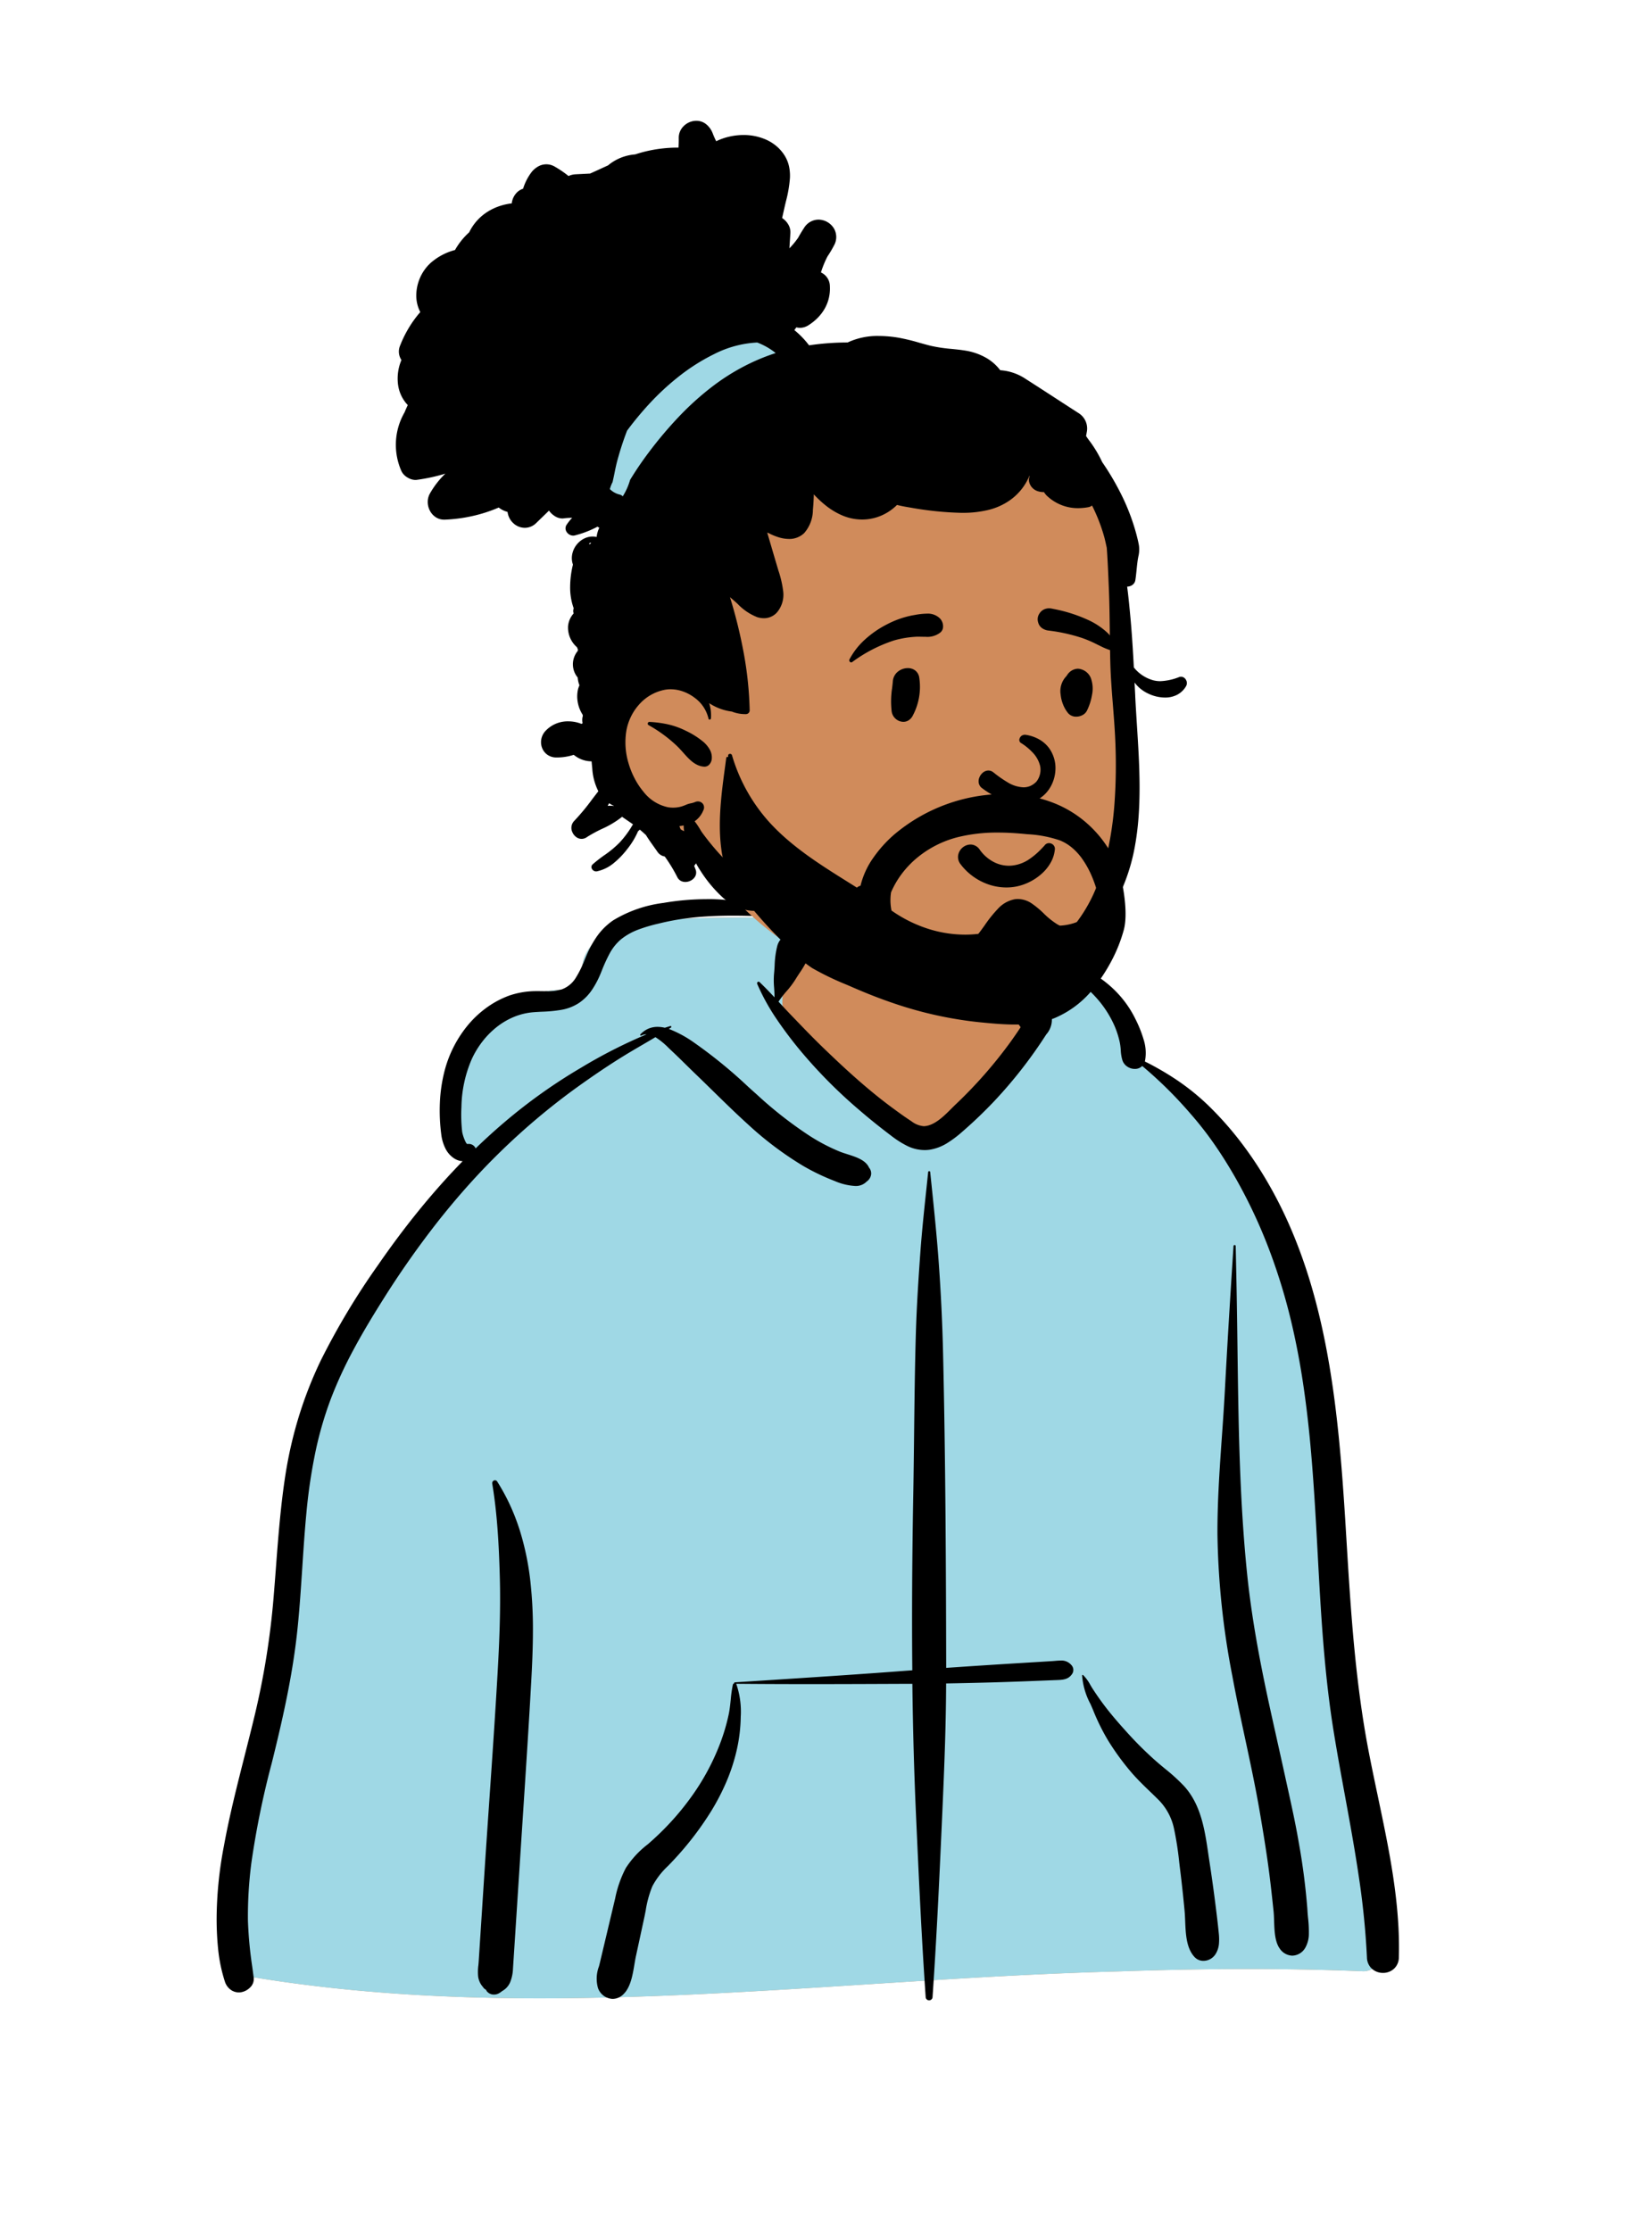 <svg id="peep-79" xmlns="http://www.w3.org/2000/svg" width="240" height="324" viewBox="0 0 240 324">
  <g id="BODY" transform="translate(31.056 135.053)">
    <path id="_Skin" data-name="✋ Skin" d="M164.418,158.416c4.083-.2,2.441-7.342,2.148-9.966-3.233-9.583-2.473-20.039-3.744-30.084-.792-9.377-1.81-18.725-2.666-28.1C158.474,71.25,146.4,32.53,132.623,26.3c-1.736-7.618-8.9-14.73-17.974-14.73C108.464,4.248,101.018-.907,91.468.134,87.521.313,83.694,4.5,79.913,5.309,77.8,5.6,59.005,4.849,55.241,7.086c-2.622,1.347-4.989,3.835-4.218,7,1.23,3.839-2.592-.315-10.566,3.782C24.2,27.641,33.913,40.71,34.344,41.115,24.2,55.238,15.329,66.7,11.225,83.958,8.566,96.774,8.865,110,6.637,122.887A114.079,114.079,0,0,1,3.337,136c-1.415,5.677-2.1,19.825-2.884,19.952-1.421.353.821,3.272,2.327,3.275,41.752,6.928,84.161.287,126.137-.8C140.747,158.021,152.589,157.926,164.418,158.416Z" transform="translate(2.642 -7.186)" fill="#d08b5b"/>
    <path id="_Jacket" data-name="🧥 Jacket" d="M79.965,13.623c0,4.445,15.429,20.963,20.754,19.873q5.325-1.09,16.09-14.213v-5.66l-1.55-6.161c8.78.31,15.668,7.272,17.364,14.719,13.64,6.165,25.61,44.176,27.479,63.391l.054.576c.856,9.37,1.874,18.718,2.666,28.1,1.271,10.045.511,20.5,3.744,30.084l.019.163c.337,2.744,1.834,9.61-2.167,9.8-11.829-.49-23.671-.395-35.5.017-41.976,1.085-84.385,7.726-126.137.8-1.506,0-3.748-2.922-2.327-3.275.78-.126,1.468-14.275,2.884-19.952l.269-.9a109.048,109.048,0,0,0,3.031-12.221c2.228-12.882,1.929-26.112,4.588-38.928,4.1-17.262,12.972-28.72,23.119-42.843-.431-.4-10.147-13.474,6.113-23.243,7.974-4.1,11.8.056,10.566-3.782-.771-3.168,1.6-5.657,4.218-7C59.005.727,77.8,1.479,79.913,1.187A11.321,11.321,0,0,0,82.874,0L82.7.573Q79.965,9.749,79.965,13.623Z" transform="translate(2.642 -3.064)" fill="#9fd8e5"/>
    <path id="_Ink" data-name="🖍 Ink" d="M103.5,159.912a.489.489,0,0,1-.5-.478c-.614-8.906-1.013-17.776-1.4-26.354v-.008c-.274-6.1-.449-12.351-.533-19.121l-.345,0h-.017l-.51,0c-4.566.02-9.286.04-13.928.04-3.974,0-7.508-.015-10.805-.046l0,0a.206.206,0,0,1,.034.052,12.3,12.3,0,0,1,.639,4.719,23.331,23.331,0,0,1-.649,5.134,26.97,26.97,0,0,1-1.469,4.409,33.061,33.061,0,0,1-2.153,4.143,45.475,45.475,0,0,1-5.7,7.376l-.137.146c-.146.155-.3.313-.446.465l-.007.007a11.134,11.134,0,0,0-2.284,2.963,15.628,15.628,0,0,0-.963,3.509c-.058.3-.118.613-.181.912l-.036.168-1.2,5.543c-.081.376-.15.784-.222,1.217-.265,1.585-.565,3.382-1.661,4.381a2.217,2.217,0,0,1-1.5.62,2.366,2.366,0,0,1-2.133-1.58,5.029,5.029,0,0,1,.144-3.147h0c.046-.179.094-.363.136-.541l2.216-9.321a16.33,16.33,0,0,1,1.548-4.415,13.641,13.641,0,0,1,3.177-3.438l.013-.011a40.384,40.384,0,0,0,3.264-3.147,38.533,38.533,0,0,0,2.881-3.5,33.786,33.786,0,0,0,4.343-7.938A28.611,28.611,0,0,0,74.4,118.32c.138-.677.209-1.377.279-2.054a19.563,19.563,0,0,1,.309-2.192.27.27,0,0,1,.195-.191.119.119,0,0,1,.012-.1.108.108,0,0,1,.086-.048l6.743-.434c5.758-.371,11.921-.778,17.977-1.237l1.058-.076c-.075-7.759-.029-16.108.141-25.522.053-2.929.087-5.907.12-8.786v-.012c.055-4.789.111-9.741.256-14.611.119-3.989.378-7.932.641-11.6.222-3.092.553-6.218.874-9.241.089-.838.181-1.705.27-2.569a.149.149,0,0,1,.3,0l.295,2.847c.326,3.161.7,6.836.954,10.44.313,4.371.522,8.771.621,13.076.364,15.791.423,31.829.45,45.624,2-.139,4.078-.277,6.169-.412,1.237-.08,2.568-.163,4.187-.262l3.559-.216,1.465-.09c.137-.009.28-.021.418-.033h0c.265-.023.538-.047.8-.047a1.873,1.873,0,0,1,1.585.647,1.036,1.036,0,0,1,.158,1.225c-.557.9-1.385.928-2.344.962h-.011l-.192.007-2.931.116c-1.853.072-4.048.154-6.281.217-2.211.062-4.428.112-6.591.149-.022,6.409-.285,12.761-.575,19.245l-.13,2.886c-.392,8.716-.758,16.032-1.266,23.409A.489.489,0,0,1,103.5,159.912Zm-63.211-.834a1.314,1.314,0,0,1-1.168-.658l.148.1a.238.238,0,0,0,.045.025c0-.007-.15-.123-.48-.366l-.356-.46a2.879,2.879,0,0,1-.49-1.232,7.164,7.164,0,0,1,.029-1.655c.018-.189.036-.385.048-.571l.816-12.6c.235-3.618.486-7.277.73-10.817.419-6.083.852-12.374,1.205-18.57.231-4.06.45-8.864.319-13.714-.074-2.757-.172-4.871-.317-6.857-.183-2.508-.439-4.737-.784-6.816a.427.427,0,0,1,.093-.352.409.409,0,0,1,.306-.147.381.381,0,0,1,.325.193,29.516,29.516,0,0,1,1.885,3.469,31.3,31.3,0,0,1,1.392,3.614A39.469,39.469,0,0,1,45.6,99.325a62.7,62.7,0,0,1,.343,7.049c-.006,2.545-.129,5.109-.236,7.059-.272,4.963-.588,9.926-.916,15l-.5,7.664-1.245,19.214a5.876,5.876,0,0,1-.382,1.907,2.629,2.629,0,0,1-1.2,1.356,2.827,2.827,0,0,1-.488.335A1.463,1.463,0,0,1,40.294,159.078Zm-37.067-.312a2.013,2.013,0,0,1-1.251-.436,2.349,2.349,0,0,1-.772-1.113,22.616,22.616,0,0,1-1-4.862,43.2,43.2,0,0,1-.2-4.978,57.566,57.566,0,0,1,1.054-9.891c.8-4.394,1.921-8.8,3-13.055v0l0-.007c.5-1.965,1.015-4,1.494-6,.663-2.781,1.228-5.612,1.676-8.414s.8-5.66,1.037-8.517c.123-1.463.236-2.951.346-4.39v-.012c.335-4.408.681-8.966,1.37-13.414a60.69,60.69,0,0,1,1.959-8.547,58.564,58.564,0,0,1,3.2-8.162,105.241,105.241,0,0,1,8.288-13.808c1.907-2.762,3.872-5.394,5.84-7.822,2.1-2.59,4.276-5.042,6.472-7.287a2.511,2.511,0,0,1-1.212-.39,3.67,3.67,0,0,1-1.326-1.526,6.251,6.251,0,0,1-.569-1.959,26.852,26.852,0,0,1-.2-4.664,22.284,22.284,0,0,1,.689-4.613A17.18,17.18,0,0,1,36.5,18.288a14.826,14.826,0,0,1,2.7-2.527A13.606,13.606,0,0,1,42.5,14a12.034,12.034,0,0,1,3.85-.646c.115,0,.237,0,.374,0,.2,0,.4,0,.6.006h0c.2,0,.4.006.61.006a7.147,7.147,0,0,0,2.2-.27,3.988,3.988,0,0,0,2.056-1.715A14.987,14.987,0,0,0,53.43,8.87l.143-.343.033-.078a15.751,15.751,0,0,1,1.6-2.994,9.339,9.339,0,0,1,2.4-2.384A18.515,18.515,0,0,1,64.88.546L65.04.52A36.876,36.876,0,0,1,71.054,0a23.567,23.567,0,0,1,11.1,2.5.047.047,0,0,1,.022.054.047.047,0,0,1-.045.038h0l-1.678-.067c-2.026-.079-3.725-.132-5.433-.132-1.928,0-3.633.071-5.215.216a36.456,36.456,0,0,0-5.18.833l-.535.129a22.884,22.884,0,0,0-2.816.838,9.072,9.072,0,0,0-2.539,1.425A7.121,7.121,0,0,0,57.07,7.923a22.779,22.779,0,0,0-1.122,2.458l-.065.16-.092.223a13.245,13.245,0,0,1-1.25,2.378,7.067,7.067,0,0,1-1.877,1.91,6.794,6.794,0,0,1-2.592,1.019,20.6,20.6,0,0,1-2.785.269h0c-.424.022-.863.044-1.29.078a9.4,9.4,0,0,0-2.863.7,10.549,10.549,0,0,0-2.5,1.488,12.138,12.138,0,0,0-2.055,2.1,13.045,13.045,0,0,0-1.522,2.522,18.172,18.172,0,0,0-1.5,6.942,21.932,21.932,0,0,0,.111,3.646,5.741,5.741,0,0,0,.305,1.012c.107.272.307.729.45.729h.009a1.255,1.255,0,0,1,.172-.012,1.077,1.077,0,0,1,1.018.644c1.353-1.307,2.726-2.556,4.082-3.711a78.518,78.518,0,0,1,11.228-8,73.23,73.23,0,0,1,9.526-4.851H62.42a1.573,1.573,0,0,0-.733.177.109.109,0,0,1-.154-.055.1.1,0,0,1,.023-.116,3.511,3.511,0,0,1,1.191-.84,3.353,3.353,0,0,1,1.3-.25,4.7,4.7,0,0,1,1.058.129c.289-.092.553-.173.806-.247a.128.128,0,0,1,.036-.005.11.11,0,0,1,.1.083.122.122,0,0,1-.049.139l-.309.2A16.766,16.766,0,0,1,69.456,20.9l.02.013a69.546,69.546,0,0,1,7.733,6.324l.011.01.748.673.5.445a58.321,58.321,0,0,0,7.606,5.961,26.873,26.873,0,0,0,4.51,2.358c.307.121.654.231,1.022.347,1.254.4,2.675.845,3.165,1.951a1.3,1.3,0,0,1,.3,1.019,1.483,1.483,0,0,1-.636,1,2.18,2.18,0,0,1-1.693.649,8.714,8.714,0,0,1-2.968-.725,31.481,31.481,0,0,1-4.62-2.219,48.9,48.9,0,0,1-7.966-6c-1.706-1.543-3.375-3.176-4.989-4.756-.817-.8-1.661-1.626-2.5-2.434-.524-.5-1.052-1.02-1.561-1.52-.543-.532-1.1-1.083-1.664-1.618l-.545-.516c-.083-.078-.171-.162-.264-.25A10.9,10.9,0,0,0,63.74,20.04c-.61.364-1.23.726-1.831,1.077-.971.567-1.974,1.152-2.945,1.753C57,24.085,54.893,25.5,52.535,27.185a98.425,98.425,0,0,0-11.429,9.608c-1.6,1.558-3.182,3.22-4.715,4.94-1.479,1.659-2.952,3.42-4.377,5.234a132.46,132.46,0,0,0-7.841,11.174l-.369.587c-1.617,2.585-2.872,4.727-3.949,6.742a60.684,60.684,0,0,0-3.268,7.089,52.468,52.468,0,0,0-2.343,8.221,79.7,79.7,0,0,0-1.22,8.468c-.245,2.6-.419,5.24-.586,7.8-.2,3.01-.4,6.123-.724,9.175-.286,2.7-.714,5.519-1.309,8.6-.486,2.52-1.083,5.22-1.878,8.5l-.327,1.34-.2.8-.012.049v0a125.357,125.357,0,0,0-2.949,14.452,60.1,60.1,0,0,0-.5,8.361,58.9,58.9,0,0,0,.643,6.812l0,.013c.066.492.134,1,.2,1.5a1.689,1.689,0,0,1-.521,1.392,2.426,2.426,0,0,1-1.325.7A2.12,2.12,0,0,1,3.227,158.766Zm166.227-2.833a2.407,2.407,0,0,1-1.572-.561,2.271,2.271,0,0,1-.769-1.678,115.13,115.13,0,0,0-1.2-11.868c-.58-3.925-1.308-7.9-2.012-11.736v0c-.565-3.081-1.149-6.267-1.655-9.419-.613-3.819-1.1-8.018-1.486-12.839-.345-4.3-.582-8.682-.811-12.921v0c-.293-5.418-.6-11.021-1.128-16.5-.287-2.949-.615-5.628-1-8.191-.437-2.876-.938-5.532-1.532-8.12a85.652,85.652,0,0,0-3.333-11.085,74.544,74.544,0,0,0-4.906-10.479c-.99-1.739-2.017-3.377-3.053-4.87a49.273,49.273,0,0,0-3.535-4.528,60.846,60.846,0,0,0-6.994-6.912,1.511,1.511,0,0,1-1.083.424,1.98,1.98,0,0,1-1.064-.319,1.778,1.778,0,0,1-.719-.894,5.983,5.983,0,0,1-.254-1.516,8.475,8.475,0,0,0-.14-1.113,13.055,13.055,0,0,0-.733-2.33,15.313,15.313,0,0,0-2.65-4.13,16.676,16.676,0,0,0-1.877-1.8,17.754,17.754,0,0,0-2.127-1.488,13.629,13.629,0,0,0-2.941-1.2c-.6-.189-1.212-.384-1.81-.632a.065.065,0,0,1-.042-.061.058.058,0,0,1,.042-.054,5.189,5.189,0,0,1,1.7-.26,13.568,13.568,0,0,1,3.833.725,12.907,12.907,0,0,1,2.681,1.2,16.556,16.556,0,0,1,2.391,1.714,15.391,15.391,0,0,1,2.124,2.224,15.206,15.206,0,0,1,1.637,2.6l.087.177a17.4,17.4,0,0,1,1.15,2.9,6.32,6.32,0,0,1,.211,3.03c-.012.054-.026.106-.041.154a39.406,39.406,0,0,1,4.887,2.846,33.6,33.6,0,0,1,4.388,3.584,48.308,48.308,0,0,1,4.419,4.945,54.883,54.883,0,0,1,3.743,5.478,61.377,61.377,0,0,1,3.062,5.8c.886,1.918,1.708,3.951,2.443,6.041.7,1.98,1.338,4.077,1.906,6.233.533,2.022,1.021,4.168,1.45,6.378.76,3.915,1.367,8.17,1.857,13.009.454,4.488.754,8.918,1.01,13.036l.267,4.37c.324,5.255.629,9.669,1.069,14.127.514,5.2,1.154,9.792,1.959,14.03l.129.672c.4,2.042.835,4.123,1.26,6.136v0c.8,3.807,1.634,7.743,2.221,11.644.316,2.1.539,4.021.679,5.869a56.755,56.755,0,0,1,.157,5.906,2.239,2.239,0,0,1-.739,1.68A2.356,2.356,0,0,1,169.454,155.933Zm-26.106-1.754a1.718,1.718,0,0,1-1.29-.563c-1.192-1.287-1.277-3.369-1.352-5.207v0c-.021-.519-.041-1.01-.084-1.469-.163-1.741-.35-3.5-.557-5.239l-.106-.872c-.04-.321-.079-.649-.117-.966a46.365,46.365,0,0,0-.781-4.99,8.4,8.4,0,0,0-2.412-4.256c-.363-.361-.736-.721-1.1-1.068l0,0c-.887-.855-1.8-1.74-2.63-2.7a37.437,37.437,0,0,1-3.348-4.566,30.784,30.784,0,0,1-2.174-4.349l-.1-.248c-.109-.259-.228-.529-.355-.815a10.414,10.414,0,0,1-1.209-4.126.09.09,0,0,1,.152-.063,6.167,6.167,0,0,1,1.05,1.442c.115.195.234.4.357.585.516.793,1.056,1.567,1.607,2.3,1.135,1.513,2.421,2.96,3.64,4.3a52.067,52.067,0,0,0,3.724,3.684c.49.439,1.009.868,1.511,1.284a27.166,27.166,0,0,1,2.75,2.5c2.492,2.721,3.03,6.381,3.551,9.921v.008c.035.24.072.488.108.731l.062.406c.332,2.155.644,4.407.928,6.7v0c.125,1,.266,2.143.379,3.264l.034.345a7.943,7.943,0,0,1,.022,1.592,3.314,3.314,0,0,1-.511,1.491,2.136,2.136,0,0,1-.765.7A2.063,2.063,0,0,1,143.349,154.179Zm12.926-.751a2.284,2.284,0,0,1-1.849-1.058c-.7-1-.751-2.582-.8-3.978-.017-.5-.033-.969-.076-1.39-.2-1.931-.374-3.5-.551-4.926-.4-3.244-.941-6.513-1.462-9.562-.614-3.584-1.39-7.2-2.14-10.7-.634-2.958-1.29-6.016-1.845-9.039A115.632,115.632,0,0,1,145.391,92.3c-.025-4.722.312-9.516.638-14.152h0c.153-2.181.312-4.435.431-6.657.347-6.475.76-13.379,1.264-21.109a.158.158,0,0,1,.163-.153.149.149,0,0,1,.154.153c.035,1.625.07,3.264.11,5.225.066,3.206.109,6.468.15,9.623v0c.07,5.326.141,10.834.33,16.247.212,6.071.551,11.374,1.039,16.214.313,3.109.761,6.324,1.369,9.827.509,2.931,1.141,6.115,1.932,9.734.352,1.611.717,3.241,1.07,4.817l0,.015c.374,1.669.76,3.394,1.131,5.093.13.6.264,1.2.393,1.79l.015.068c.568,2.574,1.156,5.236,1.607,7.869a97.209,97.209,0,0,1,1.259,9.669l.027.423c.018.3.049.62.081.961a17.511,17.511,0,0,1,.116,2.278,4.113,4.113,0,0,1-.513,2.034A2.241,2.241,0,0,1,156.275,153.427ZM102.811,36.435a5.762,5.762,0,0,1-2.507-.61,13.7,13.7,0,0,1-2.239-1.416l-.163-.123c-1.658-1.256-3.145-2.454-4.546-3.664a71.564,71.564,0,0,1-8.4-8.437,58.5,58.5,0,0,1-3.568-4.71,31.034,31.034,0,0,1-2.858-5.164.245.245,0,0,1,.02-.232.209.209,0,0,1,.172-.1.218.218,0,0,1,.15.066c.793.755,1.539,1.54,2.164,2.209.008-.459-.023-.928-.052-1.381a11.864,11.864,0,0,1-.019-1.971c.042-.407.068-.835.093-1.249a13.238,13.238,0,0,1,.4-2.923A2.5,2.5,0,0,1,83.825,4.94a2.384,2.384,0,0,1,.631.086,2.623,2.623,0,0,1,1.565,1.329,2.066,2.066,0,0,1,.14,1.676,14.446,14.446,0,0,1-1.514,2.739h0c-.208.319-.423.65-.625.98a13.2,13.2,0,0,1-1.233,1.619,13.9,13.9,0,0,0-1.167,1.514l.774.835c.343.369.75.8,1.169,1.238l1.351,1.4c1,1.037,2.084,2.144,3.2,3.22,1.912,1.845,3.416,3.242,4.875,4.527,1.809,1.594,3.5,2.966,5.163,4.194.742.547,1.606,1.179,2.484,1.761l.315.209a3.38,3.38,0,0,0,1.768.7c.053,0,.107,0,.16-.007,1.452-.133,2.793-1.477,3.87-2.556.189-.189.368-.368.541-.535l.061-.059a65.7,65.7,0,0,0,7.932-9.022c.5-.694,1-1.413,1.517-2.2-.918-1.072-.916-2.977-.915-4.507v0c0-.363,0-.706-.011-1.013-.041-1.062-.047-2.141-.052-3.184v-.21l0-.228,0-.082a2.832,2.832,0,0,1,.43-1.956.082.082,0,0,1,.066-.028.119.119,0,0,1,.054.013,2.421,2.421,0,0,1,1.064,1.4l.009.022.056.13.029.067c.263.6.521,1.209.77,1.8v0l.009.021.209.5c.3.7.577,1.423.848,2.121l.128.331c.133.341.273.717.428,1.149.081.236.166.476.261.734l.021.019a2.193,2.193,0,0,1,.305.316,1.533,1.533,0,0,1,.787,1,3.214,3.214,0,0,1-.782,2.644l-.077.119a66.454,66.454,0,0,1-7.529,9.622c-1.376,1.451-2.848,2.863-4.377,4.2l-.266.231a15.9,15.9,0,0,1-2.168,1.621,6.86,6.86,0,0,1-2.513.945A5.2,5.2,0,0,1,102.811,36.435Z" transform="translate(0.423 -4.468)"/>
  </g>
  <g id="HEAD" transform="translate(78.592 38.043)">
    <path id="_Skin-2" data-name="✋ Skin" d="M76,44.188c-.5-6.5.275-13.308-2.224-19.484C69.421,14.457,57.2,11.04,47.73,7.139,43.935,6.015,31.166,5.857,26.723,4.37,16.666,1,14.264-3.01,6.273,3.4A8.707,8.707,0,0,0,3.465,7.314l.025.007A2.172,2.172,0,0,0,3.9,9.192a13.092,13.092,0,0,0-3.137,13.6c5.8,12.3,5.528,18.948,3.659,32.169C1.98,67.3,7.558,71.812,16.8,78.527a2.28,2.28,0,0,0,.036,2.348C27.513,95.923,47.654,103.108,64.91,95.47c7-3.125,10.132-10.6,11.916-17.352A48.4,48.4,0,0,0,77.852,54.9,96.346,96.346,0,0,1,76,44.188Z" transform="translate(7.8 7.33)" fill="#d08b5b"/>
    <path id="bandana" d="M0,25.756,6.351,30,29.086,5.97,21.521,0S7.795,10.17,5.1,12.854,0,25.756,0,25.756Z" transform="translate(7.295 7.33)" fill="#9fd8e5"/>
    <path id="_Ink-2" data-name="🖍 Ink" d="M81.073,127.8a31.823,31.823,0,0,1-7.61-.956,39,39,0,0,1-5.17-1.683,3.087,3.087,0,0,1-1.322-.907,1.222,1.222,0,0,1-.274-.965,1.124,1.124,0,0,1,1.184-.847,2,2,0,0,1,.633.109,46.105,46.105,0,0,0,5.121,1.4,31.73,31.73,0,0,0,6.472.735,20.721,20.721,0,0,0,2.679-.166,30.726,30.726,0,0,0,8.753-2.317,19.92,19.92,0,0,0,3.83-2.266,18.58,18.58,0,0,0,3.314-3.253,21.74,21.74,0,0,0,2.685-4.425,30.724,30.724,0,0,0,1.943-5.784A48.279,48.279,0,0,0,104.4,99.15a78.572,78.572,0,0,0,.119-9.06c-.071-1.747-.211-3.523-.347-5.24-.158-2-.322-4.062-.376-6.092-.039-1.482-.057-2.988-.074-4.444-.026-2.174-.052-4.423-.15-6.633l-.054-1.259c-.064-1.486-.131-2.943-.241-4.422-.04-.174-.079-.352-.117-.523-.086-.392-.175-.8-.288-1.186a25.54,25.54,0,0,0-1.731-4.419,1.221,1.221,0,0,1-.527.241,8.476,8.476,0,0,1-1.513.143,6.428,6.428,0,0,1-2.674-.564,6.581,6.581,0,0,1-1.72-1.118,2.629,2.629,0,0,1-.546-.649h-.049a2.7,2.7,0,0,1-.932-.158A1.863,1.863,0,0,1,92,52.441a1.479,1.479,0,0,1,.063-.8l.019-.052-.046-.017a8.129,8.129,0,0,1-2.882,3.572,9.191,9.191,0,0,1-3.173,1.392,15.707,15.707,0,0,1-3.461.4l-.345,0a47.836,47.836,0,0,1-7.4-.759c-.8-.127-1.405-.247-1.971-.389l-.03.031c-.016.017-.032.034-.048.049a7.351,7.351,0,0,1-2.336,1.523,7.03,7.03,0,0,1-2.65.516,7.383,7.383,0,0,1-2.941-.618,10.423,10.423,0,0,1-2.193-1.3,15.208,15.208,0,0,1-1.886-1.737c-.018.7-.053,1.35-.108,1.972l-.024.259a5.169,5.169,0,0,1-1.258,3.384,3.093,3.093,0,0,1-2.219.86,5.3,5.3,0,0,1-1.592-.27,8.908,8.908,0,0,1-1.531-.663c0,.044,0,.092,0,.137.426,1.452.861,2.93,1.282,4.359l.009.03.1.333.1.336.1.34v0a15.115,15.115,0,0,1,.7,3.064,3.977,3.977,0,0,1-.909,3,2.526,2.526,0,0,1-1.906.847,3.3,3.3,0,0,1-.954-.149,7.933,7.933,0,0,1-2.855-1.929l0,0c-.167-.151-.324-.294-.484-.435l-.63-.546a71.529,71.529,0,0,1,2,8.135,52.227,52.227,0,0,1,.861,8.31.547.547,0,0,1-.54.541c-.058,0-.116,0-.175,0a5.179,5.179,0,0,1-1.891-.378,1.085,1.085,0,0,1-.116-.011,7.794,7.794,0,0,1-3.162-1.2,5.9,5.9,0,0,1,.257,2.209.2.2,0,0,1-.2.174.148.148,0,0,1-.152-.128,5.194,5.194,0,0,0-2.013-3.038,6.2,6.2,0,0,0-1.665-.907,5.421,5.421,0,0,0-1.833-.331,4.624,4.624,0,0,0-.862.08,6.652,6.652,0,0,0-3.667,2.087,7.622,7.622,0,0,0-1.205,1.763,7.75,7.75,0,0,0-.681,2.042,10.468,10.468,0,0,0,.294,4.733,11.977,11.977,0,0,0,.9,2.248,10.818,10.818,0,0,0,1.308,1.962,6.1,6.1,0,0,0,3.548,2.221,4.648,4.648,0,0,0,.725.057,4.419,4.419,0,0,0,1.243-.175,6.583,6.583,0,0,0,.644-.242l.136-.056a3.6,3.6,0,0,1,.565-.159,3.121,3.121,0,0,0,.6-.177,1.027,1.027,0,0,1,.424-.094.888.888,0,0,1,.764.415.9.9,0,0,1,.017.886,3.472,3.472,0,0,1-1.261,1.579,11.093,11.093,0,0,1,.834,1.24c.1.168.182.3.235.372a37.338,37.338,0,0,0,2.58,3.166,26.946,26.946,0,0,0,3.078,2.834l.46.364a10.855,10.855,0,0,1,2.715,2.817,1.415,1.415,0,0,1,.01,1.448,1.549,1.549,0,0,1-.517.554,1.384,1.384,0,0,1-.745.22h-.019a6.1,6.1,0,0,1-2.405-.542,8.608,8.608,0,0,1-2.074-1.344,19.265,19.265,0,0,1-3.236-3.833c-.246-.368-.486-.767-.713-1.188a2.538,2.538,0,0,1-.268.359l.2.528a1.186,1.186,0,0,1-.129,1.135,1.567,1.567,0,0,1-.592.5,1.729,1.729,0,0,1-.767.185,1.354,1.354,0,0,1-.664-.166,1.231,1.231,0,0,1-.5-.535,22.171,22.171,0,0,0-1.826-3,1.552,1.552,0,0,1-1.016-.619c-.18-.261-.37-.527-.554-.785-.39-.546-.793-1.111-1.148-1.692-.274-.261-.567-.523-.9-.8l-.045.04,0,0c-.072.064-.147.129-.218.2a11.212,11.212,0,0,1-1.446,2.433l-.126.161a12.334,12.334,0,0,1-1.947,2.018A5.724,5.724,0,0,1,29.206,109a.616.616,0,0,1-.115.011.707.707,0,0,1-.639-.442.522.522,0,0,1,.157-.6,20.109,20.109,0,0,1,1.68-1.312,14.59,14.59,0,0,0,2.266-1.892,14.229,14.229,0,0,0,1.564-2.051l.1-.168c.069-.113.143-.233.234-.376-.53-.362-1.068-.731-1.588-1.088a13.6,13.6,0,0,1-2.925,1.753,20.428,20.428,0,0,0-2.04,1.1l-.16.105a1.356,1.356,0,0,1-.761.246,1.329,1.329,0,0,1-.809-.288,1.743,1.743,0,0,1-.537-.705,1.45,1.45,0,0,1,.284-1.623,31.911,31.911,0,0,0,2.6-3.133h0c.294-.386.6-.784.9-1.169a8.448,8.448,0,0,1-.885-3.345c-.038-.342-.069-.694-.1-1v0h-.053a4.061,4.061,0,0,1-2.283-.753l-.263-.188a7.95,7.95,0,0,1-2.39.381l-.193,0a2.229,2.229,0,0,1-1.226-.388,2.149,2.149,0,0,1-.741-.907,2.323,2.323,0,0,1-.17-1.26,2.42,2.42,0,0,1,.571-1.241,4.417,4.417,0,0,1,3.376-1.451,5.1,5.1,0,0,1,1.9.367c.056-.029.116-.061.173-.093a2.053,2.053,0,0,1,.03-1.052l-.028-.189a4.892,4.892,0,0,1-.741-2,4.638,4.638,0,0,1,.071-1.7,2.891,2.891,0,0,1,.132-.386c.025-.063.05-.128.073-.193a3.746,3.746,0,0,1-.254-1.118c-.037-.044-.079-.1-.118-.15a3.03,3.03,0,0,1-.575-1.95,3.075,3.075,0,0,1,.71-1.773c0-.066.01-.13.018-.19-.048-.108-.093-.221-.135-.334a3.776,3.776,0,0,1-1.3-3.049,3.178,3.178,0,0,1,.812-1.863,1.059,1.059,0,0,1,.009-.739,8.853,8.853,0,0,1-.518-3.091,13.828,13.828,0,0,1,.407-3.261,2.884,2.884,0,0,1-.16-1.053,3.234,3.234,0,0,1,.929-2.1,3.138,3.138,0,0,1,.949-.671,2.752,2.752,0,0,1,1.143-.251h.031a2.753,2.753,0,0,1,.554.065l0-.038a4.275,4.275,0,0,1,.384-1.312.829.829,0,0,1-.257-.148,14.456,14.456,0,0,1-3.3,1.271,1,1,0,0,1-.242.03,1.159,1.159,0,0,1-.989-.607.928.928,0,0,1,.042-.975,7.12,7.12,0,0,1,.806-1.007,10.323,10.323,0,0,0-1.258.085,1.477,1.477,0,0,1-.19.012,2.056,2.056,0,0,1-1.056-.327,2.934,2.934,0,0,1-.864-.813c-.616.6-1.241,1.206-1.846,1.792l0,0a2.364,2.364,0,0,1-1.666.706,2.473,2.473,0,0,1-1.643-.645,2.664,2.664,0,0,1-.866-1.663,3.513,3.513,0,0,1-1.282-.638A21.4,21.4,0,0,1,11.13,57.4a22.5,22.5,0,0,1-4.01.527l-.1,0a2.226,2.226,0,0,1-1.2-.341A2.5,2.5,0,0,1,5,56.723a2.738,2.738,0,0,1-.368-1.276,2.5,2.5,0,0,1,.317-1.319A12.685,12.685,0,0,1,7.19,51.242,26.28,26.28,0,0,1,3,52.15a1.3,1.3,0,0,1-.171.011,2.328,2.328,0,0,1-1.179-.383A2.127,2.127,0,0,1,.821,50.9a9.407,9.407,0,0,1,.28-8.26c.042-.085.089-.168.135-.248h0l.033-.059c.143-.357.3-.708.462-1.044A5.343,5.343,0,0,1,.3,38.175a6.923,6.923,0,0,1,.509-3.434A2.206,2.206,0,0,1,.557,32.8a17.037,17.037,0,0,1,1.28-2.655,16.293,16.293,0,0,1,1.712-2.368,5.14,5.14,0,0,1-.58-2.46,6.273,6.273,0,0,1,.257-1.724,6.414,6.414,0,0,1,1.8-2.927,8.69,8.69,0,0,1,3.567-1.9,10.193,10.193,0,0,1,2.066-2.576l0-.005c.031-.068.062-.136.1-.2a7.268,7.268,0,0,1,2.584-2.786,8,8,0,0,1,1.674-.795,8.932,8.932,0,0,1,1.819-.411,2.661,2.661,0,0,1,.516-1.309,2.29,2.29,0,0,1,1.133-.822,7.754,7.754,0,0,1,1.149-2.3,3.264,3.264,0,0,1,1-.906,2.395,2.395,0,0,1,2.45,0,15.141,15.141,0,0,1,2,1.365,2.743,2.743,0,0,1,.963-.246l.091-.006,2.079-.106c.552-.245,1.112-.5,1.654-.751.3-.136.631-.289.957-.437a6.985,6.985,0,0,1,1.744-1.063,7.086,7.086,0,0,1,2.2-.531,18.845,18.845,0,0,1,1.822-.505,20.076,20.076,0,0,1,4.286-.481h.175c.031-.4.046-.794.043-1.183l0-.2a2.351,2.351,0,0,1,.63-1.652A2.652,2.652,0,0,1,43.27.029,2.578,2.578,0,0,1,43.652,0,2.263,2.263,0,0,1,45.09.505a3.123,3.123,0,0,1,.922,1.272l.024.061c.143.371.305.741.5,1.133A8.763,8.763,0,0,1,48.449,2.3,9.242,9.242,0,0,1,50.5,2.065a8.018,8.018,0,0,1,3.375.713,6.35,6.35,0,0,1,1.437.919,5.887,5.887,0,0,1,1.147,1.32,4.928,4.928,0,0,1,.658,1.6A6.483,6.483,0,0,1,57.251,8.3a18.193,18.193,0,0,1-.586,3.412c-.063.263-.127.535-.187.8l-.363,1.612a2.755,2.755,0,0,1,.874.9,2.176,2.176,0,0,1,.33,1.182l0,.064-.147,2.249a11.69,11.69,0,0,0,1.278-1.545c.269-.493.556-.971.854-1.42a2.48,2.48,0,0,1,2.09-1.2,2.67,2.67,0,0,1,2.235,1.258,2.47,2.47,0,0,1,.026,2.486,15.226,15.226,0,0,1-.949,1.6,14.258,14.258,0,0,0-.951,2.327,2.223,2.223,0,0,1,1.3,2.014A5.964,5.964,0,0,1,62.9,25.76a5.835,5.835,0,0,1-.611,1.538,6.44,6.44,0,0,1-1.011,1.324,7.532,7.532,0,0,1-1.35,1.077,2.274,2.274,0,0,1-1.223.369A2.161,2.161,0,0,1,58.183,30c-.09.121-.191.259-.287.4a12.738,12.738,0,0,1,2.133,2.209,38.478,38.478,0,0,1,5.6-.414,10.233,10.233,0,0,1,4.537-.945,17.541,17.541,0,0,1,2.941.266,29.322,29.322,0,0,1,2.951.718h0c.556.156,1.132.318,1.7.456a22.023,22.023,0,0,0,2.975.44c.653.066,1.327.134,1.99.243a8.91,8.91,0,0,1,2.891.975,6.8,6.8,0,0,1,2.188,1.878,7.529,7.529,0,0,1,3.7,1.264c1.656,1.058,3.333,2.145,4.955,3.2l.009.006c.894.579,1.818,1.177,2.731,1.766a2.63,2.63,0,0,1,1.172,2.781l-.012.072-.086.469.2.289.177.25a17.418,17.418,0,0,1,1.971,3.253,37.733,37.733,0,0,1,2.543,4.252,30.976,30.976,0,0,1,2.418,6.214c.132.507.281,1.081.375,1.644a4.317,4.317,0,0,1-.091,1.609h0c-.032.17-.065.345-.092.528-.066.454-.113.919-.159,1.369-.05.493-.1,1-.178,1.5a1.065,1.065,0,0,1-.424.71,1.381,1.381,0,0,1-.771.249c.21,1.6.36,3.2.508,4.834.222,2.49.364,4.995.464,6.9a5.458,5.458,0,0,0,2.8,1.864,4.052,4.052,0,0,0,1.05.133,8.264,8.264,0,0,0,2.743-.6.778.778,0,0,1,.265-.048.835.835,0,0,1,.712.45.915.915,0,0,1,.026.909,3.2,3.2,0,0,1-1.338,1.281,3.812,3.812,0,0,1-1.737.387,5.712,5.712,0,0,1-2.413-.567,5.155,5.155,0,0,1-2-1.612c.03.633.063,1.278.094,1.9v.008l0,.1.031.607c.063,1.178.14,2.385.214,3.553.187,2.945.381,5.99.386,8.984,0,1.613-.048,3.077-.155,4.475a39.993,39.993,0,0,1-.574,4.424,27.824,27.824,0,0,1-3.089,8.484,27.331,27.331,0,0,1-5.472,6.868,26.432,26.432,0,0,1-7.339,4.724,25.8,25.8,0,0,1-8.69,2.051C82.193,127.787,81.631,127.8,81.073,127.8Zm-39.26-25.47h0c-.213.046-.423.081-.624.106l.008.02c.059.145.119.3.179.449.173.1.345.189.51.27a4.353,4.353,0,0,1-.074-.845ZM31.131,99.477a4.714,4.714,0,0,1,.536.031v-.031l-.017-.006a.758.758,0,0,1-.1-.037,4.668,4.668,0,0,1-.572-.327l-.14.259-.06.112-.007.013C30.893,99.481,31.013,99.477,31.131,99.477ZM28.377,61.266c-.214.007-.289.108-.288.174a.052.052,0,0,0,.053.057c.023,0,.086-.014.168-.144A.646.646,0,0,1,28.377,61.266ZM52.5,32.2a15.456,15.456,0,0,0-6.23,1.667,28.816,28.816,0,0,0-5.434,3.483,36.982,36.982,0,0,0-3.868,3.591A47.464,47.464,0,0,0,33.589,45a44.2,44.2,0,0,0-1.4,4.29c-.167.613-.3,1.241-.42,1.849v0c-.069.339-.141.689-.219,1.033l-.067.3a4.652,4.652,0,0,0-.39,1.019,3,3,0,0,0,1.432.794.887.887,0,0,1,.44.255,9.323,9.323,0,0,0,1.053-2.347l.008-.038A48.569,48.569,0,0,1,36.785,48.1a57.962,57.962,0,0,1,4.341-5.137,41.709,41.709,0,0,1,5-4.484,31.565,31.565,0,0,1,4.334-2.756,30.122,30.122,0,0,1,4.721-1.993A9.889,9.889,0,0,0,52.5,32.2Zm-7.65,61.6-.067,0c-1.3-.089-2.187-1.084-3.044-2.047-.306-.344-.6-.669-.9-.957a20.287,20.287,0,0,0-4.126-3.031A.233.233,0,0,1,36.6,87.5a.236.236,0,0,1,.211-.2h.025a16.278,16.278,0,0,1,2.634.341,11.436,11.436,0,0,1,2.508.873l.146.071a11.98,11.98,0,0,1,2.525,1.589,4.251,4.251,0,0,1,.954,1.142,2.327,2.327,0,0,1,.29,1.369,1.434,1.434,0,0,1-.315.759A.937.937,0,0,1,44.853,93.8Z" transform="translate(-21.082 -20.501)"/>
  </g>
  <g id="FACE" transform="translate(112.183 77.354)">
    <path id="_Ink-3" data-name="🖍 Ink" d="M22.824,40.539a8.045,8.045,0,0,1-3.052-.61,8.621,8.621,0,0,1-1.992-1.145,8.487,8.487,0,0,1-1.622-1.636,1.676,1.676,0,0,1-.338-1.3,1.871,1.871,0,0,1,.728-1.172,1.793,1.793,0,0,1,1.067-.372,1.548,1.548,0,0,1,.238.018,1.648,1.648,0,0,1,1.1.73l.065.09A5.7,5.7,0,0,0,21.108,36.9a4.735,4.735,0,0,0,2.069.483,4.583,4.583,0,0,0,.513-.029,5.388,5.388,0,0,0,2.278-.8,10.668,10.668,0,0,0,1.93-1.611c.138-.141.284-.294.474-.5a.751.751,0,0,1,.394-.3.806.806,0,0,1,.256-.041.871.871,0,0,1,.714.373.8.8,0,0,1,.135.524,4.812,4.812,0,0,1-.57,1.864,6.221,6.221,0,0,1-1.22,1.567,7.841,7.841,0,0,1-1.847,1.288,7.69,7.69,0,0,1-2.05.7A7.548,7.548,0,0,1,22.824,40.539Zm2.148-12.17h0a7.373,7.373,0,0,1-2.63-.53,13.281,13.281,0,0,1-3.093-1.756,1.189,1.189,0,0,1-.432-.687,1.423,1.423,0,0,1,.061-.771,1.754,1.754,0,0,1,.521-.753,1.267,1.267,0,0,1,.812-.317,1.151,1.151,0,0,1,.628.193l.209.161,0,0a16.744,16.744,0,0,0,1.936,1.347,4.768,4.768,0,0,0,2.321.74,2.505,2.505,0,0,0,.981-.193,2.74,2.74,0,0,0,.913-.647,2.8,2.8,0,0,0,.531-2.255,4.26,4.26,0,0,0-1.13-2,8.241,8.241,0,0,0-1.711-1.381.531.531,0,0,1-.144-.61.8.8,0,0,1,.264-.38.809.809,0,0,1,.505-.167,1.076,1.076,0,0,1,.181.016,5.736,5.736,0,0,1,2.018.729,4.577,4.577,0,0,1,1.357,1.252,4.974,4.974,0,0,1,.866,3.322,5.475,5.475,0,0,1-.444,1.744,5.087,5.087,0,0,1-1,1.5A4.779,4.779,0,0,1,24.972,28.369ZM7.859,16.485a1.724,1.724,0,0,1-1.119-.439,1.744,1.744,0,0,1-.587-1.128,12.706,12.706,0,0,1,.067-3.308c.04-.321.081-.654.11-1.012a1.98,1.98,0,0,1,.75-1.415,2.31,2.31,0,0,1,1.421-.5,1.751,1.751,0,0,1,1.075.338,1.594,1.594,0,0,1,.594,1.057,8.877,8.877,0,0,1-.926,5.469,1.754,1.754,0,0,1-.619.716A1.427,1.427,0,0,1,7.859,16.485Zm25.119-.75a1.508,1.508,0,0,1-1.183-.507A4.624,4.624,0,0,1,31.074,14a5.342,5.342,0,0,1-.368-1.477,3.131,3.131,0,0,1,.853-2.687,1.772,1.772,0,0,1,.137-.208,1.933,1.933,0,0,1,1.487-.856,1.611,1.611,0,0,1,.452.067,2.175,2.175,0,0,1,1.453,1.268,4.486,4.486,0,0,1,.18,2.453,8.214,8.214,0,0,1-.744,2.314,1.5,1.5,0,0,1-.643.635A1.947,1.947,0,0,1,32.979,15.735ZM.278,7.854a.274.274,0,0,1-.229-.14.306.306,0,0,1-.018-.3A10.425,10.425,0,0,1,2.368,4.454,14.446,14.446,0,0,1,5.5,2.317a13.445,13.445,0,0,1,3.714-1.3l.4-.069A9.66,9.66,0,0,1,11.226.776a2.5,2.5,0,0,1,2,.746,1.7,1.7,0,0,1,.4,1.208,1.106,1.106,0,0,1-.4.789,3.08,3.08,0,0,1-2.112.62c-.166,0-.338,0-.5-.008H10.6c-.16,0-.341-.009-.521-.009s-.314,0-.452.012a14.274,14.274,0,0,0-3.143.536A21.357,21.357,0,0,0,.424,7.806.26.26,0,0,1,.278,7.854Zm38.247-1.6h0l-.167-.042A9.458,9.458,0,0,1,36.524,5.5l-.6-.293A16.537,16.537,0,0,0,33.8,4.3a25.089,25.089,0,0,0-4.845-1.07,1.979,1.979,0,0,1-.972-.369,1.457,1.457,0,0,1-.544-.828A1.482,1.482,0,0,1,27.609.786a1.581,1.581,0,0,1,.767-.661A1.725,1.725,0,0,1,29.03,0a1.926,1.926,0,0,1,.377.038l.3.062a21.676,21.676,0,0,1,5.232,1.7,10.579,10.579,0,0,1,2.3,1.514,6.719,6.719,0,0,1,1.627,2.1c.057.439,0,.548-.055.622L38.8,6.06l-.015.02a.421.421,0,0,1-.26.173Z" transform="translate(11.197 10.99)"/>
  </g>
  <g id="FACIAL_HAIR" data-name="FACIAL HAIR" transform="translate(104.577 109.479)">
    <path id="_Ink-4" data-name="🖍 Ink" d="M42.882,39.311h0c-1.731,0-3.459-.168-4.983-.316a56.53,56.53,0,0,1-12.609-2.759c-1.912-.645-3.883-1.412-6.028-2.346l-.884-.381a41.118,41.118,0,0,1-4.946-2.389,19.077,19.077,0,0,1-3.591-3.108l0,0c-.193-.2-.393-.4-.587-.6a65.614,65.614,0,0,1-5.726-6.4,20.7,20.7,0,0,1-2.081-3.166A11.613,11.613,0,0,1,.276,14.262C-.36,10.112.228,5.78.8,1.59.841,1.26.887.919.932.584A.183.183,0,0,1,1.107.436a.107.107,0,0,1,.108.078c0-.069-.008-.141-.013-.235A.257.257,0,0,1,1.27.085.292.292,0,0,1,1.482,0a.287.287,0,0,1,.284.2,25.019,25.019,0,0,0,5.528,9.84,30.424,30.424,0,0,0,2.577,2.473c.849.728,1.767,1.447,2.805,2.2,1.929,1.393,3.988,2.682,5.98,3.928h0c.414.259.842.527,1.261.791a1.071,1.071,0,0,1,.523-.279,11.792,11.792,0,0,1,1.891-4.11,18.258,18.258,0,0,1,2.987-3.312A24.96,24.96,0,0,1,41.276,5.826a21.037,21.037,0,0,1,3.954.367,18.335,18.335,0,0,1,3.759,1.141,16.3,16.3,0,0,1,4.4,2.8A16.519,16.519,0,0,1,56.7,14.177a17.309,17.309,0,0,1,1.346,2.9c.163.458,1.435,5.586.633,8.524a21.942,21.942,0,0,1-1.59,4.1,25.27,25.27,0,0,1-2.334,3.749A14.366,14.366,0,0,1,48.571,38.4a12.672,12.672,0,0,1-2.772.717A19.841,19.841,0,0,1,42.882,39.311ZM40.424,11.432a23.743,23.743,0,0,0-5.81.655A15.123,15.123,0,0,0,28.773,15a13.989,13.989,0,0,0-2.261,2.321,12.933,12.933,0,0,0-1.639,2.795,7.46,7.46,0,0,0,.067,2.638,19.623,19.623,0,0,0,5.081,2.575,17.716,17.716,0,0,0,5.606.927,16.686,16.686,0,0,0,1.925-.111c.3-.37.6-.793.921-1.24A18.746,18.746,0,0,1,40.4,22.5a4.412,4.412,0,0,1,2.438-1.382,3.359,3.359,0,0,1,.481-.035,3.645,3.645,0,0,1,2,.649,12.955,12.955,0,0,1,1.723,1.431,11.361,11.361,0,0,0,1.979,1.59c.108.062.23.125.374.194a7.765,7.765,0,0,0,3.805-1.188,3.811,3.811,0,0,0,1.253-1.37A5.4,5.4,0,0,0,55,20.668c-.058-.233-.121-.472-.189-.709a18.318,18.318,0,0,0-.874-2.425,13.449,13.449,0,0,0-1.261-2.242,8.552,8.552,0,0,0-1.45-1.611,6.573,6.573,0,0,0-1.844-1.122,17.315,17.315,0,0,0-4.708-.887l-.375-.036C42.891,11.5,41.623,11.432,40.424,11.432Z" transform="translate(-0.001 0)"/>
  </g>
</svg>
